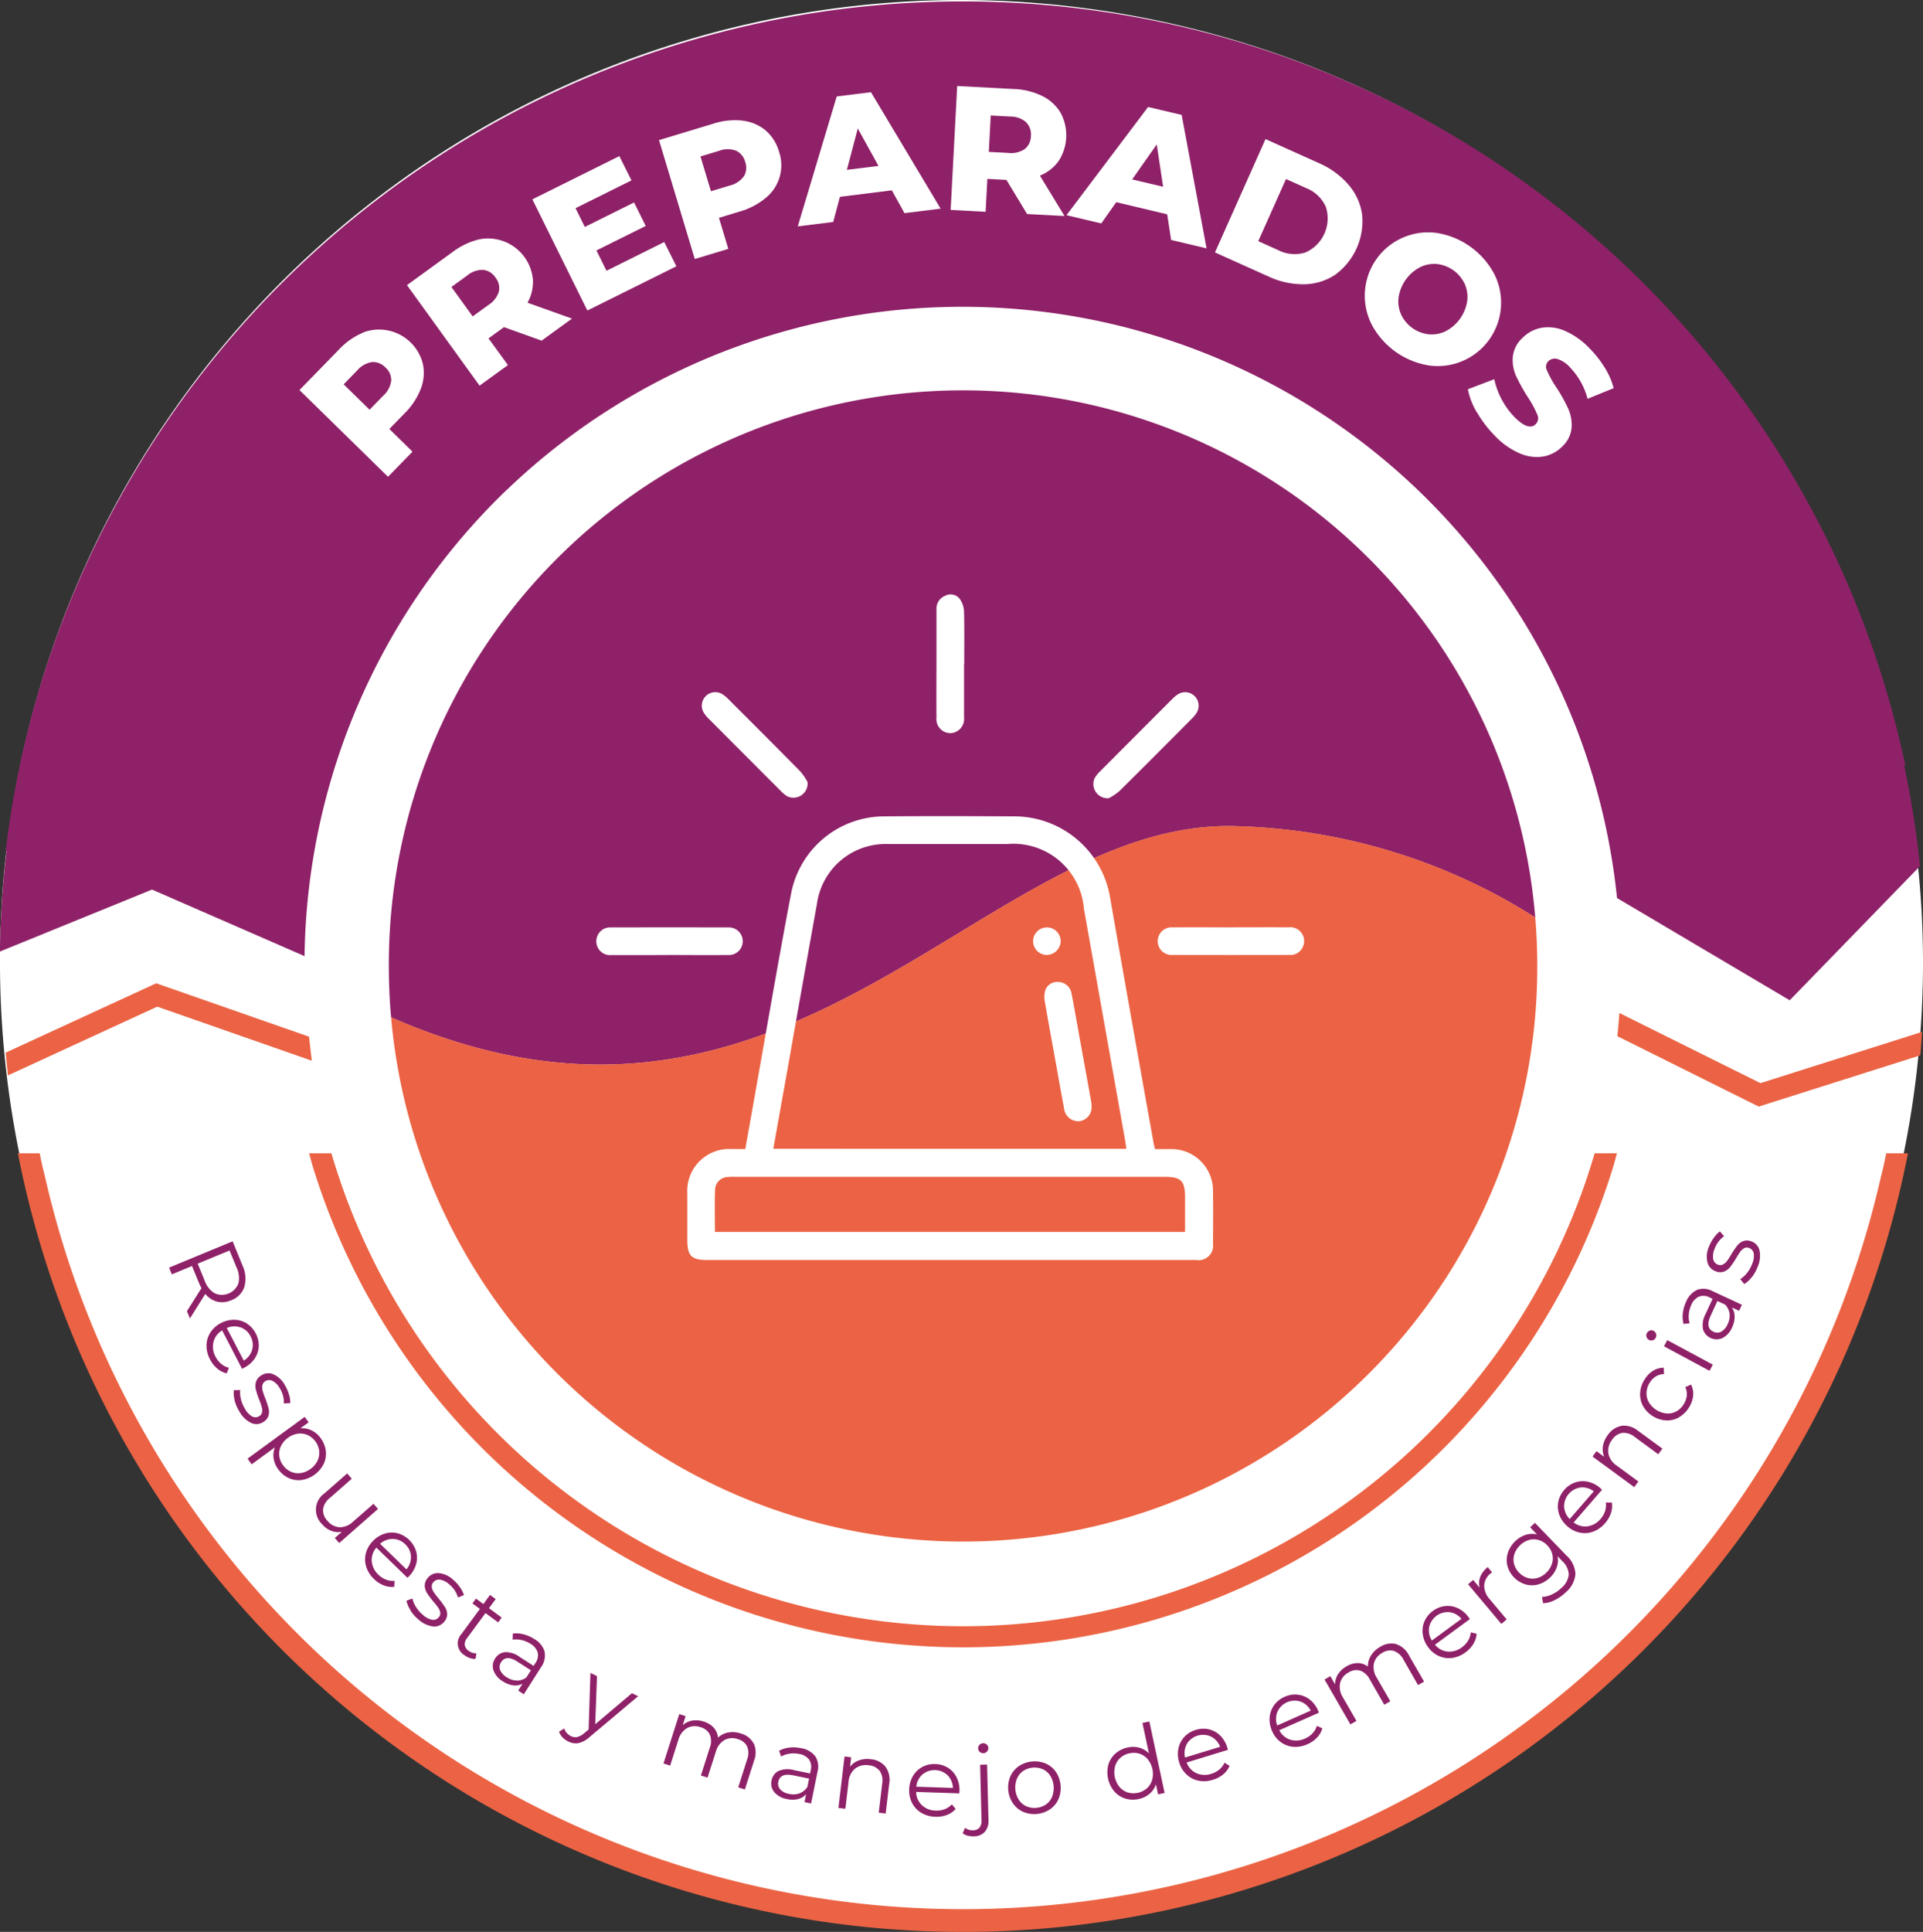 <svg xmlns="http://www.w3.org/2000/svg" width="79.287" height="79.631" viewBox="0 0 79.287 79.631">
    <rect x="0" y="0" width="79.287" height="79.631" fill="#333333" stroke="none"/>
    <g data-name="Grupo 1239">
        <path data-name="Trazado 1945" d="M1578.474 39.871A39.644 39.644 0 1 1 1538.83.056a39.73 39.73 0 0 1 39.644 39.815" transform="translate(-1499.187 -.056)" style="fill:#fff"/>
        <path data-name="Trazado 1946" d="M1561.339 86q0 1.069.093 2.114c16.689 7.311 24.516-8.349 34.99-7.873a24.147 24.147 0 0 1 12.185 3.758 23.674 23.674 0 0 0-47.268 2" transform="translate(-1545.307 -46.179)" style="fill:#8f2168"/>
        <path data-name="Trazado 1947" d="M1561.7 139.615a23.674 23.674 0 0 0 47.258-2.114q0-1.011-.083-2a24.146 24.146 0 0 0-12.185-3.758c-10.473-.475-18.3 15.185-34.99 7.874" transform="translate(-1545.575 -97.685)" style="fill:#eb6344"/>
        <path data-name="Trazado 1948" d="m1512.71 160.007-6.374-2.229-6.159 2.835v-.03l-.091-.91 6.208-2.858 6.3 2.2a.045.045 0 0 0 0 .01z" transform="translate(-1499.853 -116.284)" style="fill:#eb6344"/>
        <path data-name="Trazado 1949" d="m1770.267 162.324-6.667 2.113-5.817-2.89c-.022.32-.049.639-.083.956l5.827 2.9 6.665-2.112z" transform="translate(-1691.015 -119.791)" style="fill:#eb6344"/>
        <path data-name="Trazado 1950" d="M1548.863 184.812a28.043 28.043 0 0 0 53.4 0c.077-.223.166-.539.26-.893h-.918a27.142 27.142 0 0 1-52.084 0h-.919c.094.354.184.672.26.893" transform="translate(-1535.856 -136.38)" style="fill:#eb6344"/>
        <path data-name="Trazado 1951" d="M1579.095 183.918c-.081.41-.154.74-.2.893a38.821 38.821 0 0 1-75.732 0 12.08 12.08 0 0 1-.2-.893h-.9a39.7 39.7 0 0 0 77.929 0z" transform="translate(-1501.325 -136.379)" style="fill:#eb6344"/>
        <path data-name="Trazado 1952" d="m1577.7 31.666.041-.052a39.735 39.735 0 0 0-78.323 3.57l.038-.011a40.262 40.262 0 0 0-.273 4.133l6.273-2.554 6.288 2.743a27.163 27.163 0 0 1 8.071-18.961l.02-.02c.1-.1.21-.2.315-.3.084-.08.168-.161.253-.239l.087-.08a27.137 27.137 0 0 1 45.368 17.205l7.12 4.215 5.374-5.532a39.544 39.544 0 0 0-.648-4.115" transform="translate(-1499.187 -.084)" style="fill:#8f2168"/>
        <path data-name="Trazado 1953" d="M1549.7 52.646a1.86 1.86 0 0 1 2.451 1.3 1.8 1.8 0 0 1-.084 1.022 2.916 2.916 0 0 1-.677 1.023l-.621.638.954.935-1.009 1.035-3.65-3.575 1.63-1.672a2.914 2.914 0 0 1 1.005-.7m1.147 1.992a.686.686 0 0 0-.236-.548.7.7 0 0 0-.554-.226 1 1 0 0 0-.61.343l-.561.575 1.069 1.047.56-.575a1.009 1.009 0 0 0 .331-.616" transform="translate(-1534.716 -38.946)" style="fill:#fff"/>
        <path data-name="Trazado 1954" d="m1568.228 41.7-.638.463.8 1.1-1.169.848-2.993-4.143 1.89-1.371a2.912 2.912 0 0 1 1.109-.52 1.858 1.858 0 0 1 2.192 1.657 1.759 1.759 0 0 1-.221.959l1.832.655-1.252.908zm-.859-2.362a1 1 0 0 0-.659.235l-.649.471.876 1.213.65-.471a1.011 1.011 0 0 0 .43-.551.687.687 0 0 0-.14-.579.694.694 0 0 0-.508-.317" transform="translate(-1547.448 -28.215)" style="fill:#fff"/>
        <path data-name="Trazado 1955" d="m1589.708 28.5.5 1-3.671 1.824-2.267-4.583 3.586-1.782.5 1-2.306 1.146.382.773 2.031-1.009.48.969-2.032 1.009.415.838z" transform="translate(-1562.32 -18.524)" style="fill:#fff"/>
        <path data-name="Trazado 1956" d="M1607.98 19.244a1.784 1.784 0 0 1 .943.4 1.807 1.807 0 0 1 .555.882 1.729 1.729 0 0 1-.542 1.893 2.911 2.911 0 0 1-1.085.569l-.852.258.385 1.28-1.382.418-1.474-4.9 2.233-.676a2.9 2.9 0 0 1 1.218-.128m.045 2.3a.687.687 0 0 0 .057-.594.7.7 0 0 0-.376-.466.992.992 0 0 0-.7.005l-.768.232.432 1.434.768-.232a1.009 1.009 0 0 0 .586-.38" transform="translate(-1577.356 -14.268)" style="fill:#fff"/>
        <path data-name="Trazado 1957" d="m1630.587 18.8-2.141.267-.276 1.036-1.462.182 1.606-5.355 1.411-.176 2.872 4.8-1.49.186zm-.551-1.007-.853-1.543-.45 1.705z" transform="translate(-1593.815 -10.954)" style="fill:#fff"/>
        <path data-name="Trazado 1958" d="m1653.44 17.637-.786-.042-.072 1.357-1.442-.077.27-5.108 2.33.124a2.9 2.9 0 0 1 1.189.294 1.785 1.785 0 0 1 .751.7 1.95 1.95 0 0 1-.086 1.971 1.755 1.755 0 0 1-.774.606l1.015 1.664-1.543-.082zm.812-2.379a1 1 0 0 0-.659-.232l-.8-.043-.079 1.5.8.042a1 1 0 0 0 .68-.158.686.686 0 0 0 .255-.539.7.7 0 0 0-.2-.567" transform="translate(-1611.944 -10.222)" style="fill:#fff"/>
        <path data-name="Trazado 1959" d="m1673.809 21.542-2.1-.5-.618.875-1.434-.339 3.365-4.46 1.384.327 1.027 5.5-1.461-.346zm-.167-1.136-.263-1.744-1.014 1.442z" transform="translate(-1625.685 -12.708)" style="fill:#fff"/>
        <path data-name="Trazado 1960" d="m1695.467 22.232 2.2.989a3.376 3.376 0 0 1 1.229.9 2.371 2.371 0 0 1 .555 1.226 2.735 2.735 0 0 1-1.1 2.468 2.359 2.359 0 0 1-1.282.4 3.369 3.369 0 0 1-1.485-.323l-2.2-.989zm.533 4.58a1.476 1.476 0 0 0 1.114.092 1.534 1.534 0 0 0 .84-1.881 1.482 1.482 0 0 0-.81-.772l-.832-.374-1.144 2.561z" transform="translate(-1643.289 -16.498)" style="fill:#fff"/>
        <path data-name="Trazado 1961" d="M1717.627 40.9a2.613 2.613 0 0 1 2.671-3.781 3.26 3.26 0 0 1 2.374 1.684 2.613 2.613 0 0 1-2.672 3.782 3.259 3.259 0 0 1-2.374-1.685m2.357.4a1.309 1.309 0 0 0 .7-.133 1.687 1.687 0 0 0 .88-1.247 1.317 1.317 0 0 0-.108-.707 1.437 1.437 0 0 0-1.142-.811 1.308 1.308 0 0 0-.7.134 1.687 1.687 0 0 0-.881 1.246 1.313 1.313 0 0 0 .108.707 1.433 1.433 0 0 0 1.142.811" transform="translate(-1661.068 -27.519)" style="fill:#fff"/>
        <path data-name="Trazado 1962" d="M1734.188 55.747a2.977 2.977 0 0 1-.377-.963l1.09-.413a3.232 3.232 0 0 0 .827 1.554q.585.592.88.3a.345.345 0 0 0 .064-.4 4.355 4.355 0 0 0-.378-.7 7.3 7.3 0 0 1-.488-.873 1.63 1.63 0 0 1-.143-.794 1.237 1.237 0 0 1 .406-.794 1.463 1.463 0 0 1 .778-.412 1.706 1.706 0 0 1 .958.123 3.133 3.133 0 0 1 1.03.731 4.4 4.4 0 0 1 .618.786 3.054 3.054 0 0 1 .37.847l-1.075.439a2.984 2.984 0 0 0-.715-1.285 1.19 1.19 0 0 0-.532-.357.383.383 0 0 0-.374.094.33.33 0 0 0-.053.382 4.209 4.209 0 0 0 .378.684 7.074 7.074 0 0 1 .491.876 1.676 1.676 0 0 1 .146.791 1.21 1.21 0 0 1-.4.794 1.435 1.435 0 0 1-.77.4 1.734 1.734 0 0 1-.961-.126 3.1 3.1 0 0 1-1.03-.726 4.731 4.731 0 0 1-.738-.965" transform="translate(-1673.29 -38.74)" style="fill:#fff"/>
        <path data-name="Trazado 1963" d="m1526.943 200.828.6-.949a2.112 2.112 0 0 1-.1-.206l-.291-.706-.831.344-.114-.278 2.621-1.084.4.983a1.288 1.288 0 0 1 .085.887.883.883 0 0 1-.542.558.919.919 0 0 1-.583.059.931.931 0 0 1-.488-.319l-.634 1.013zm1.148-.734a.731.731 0 0 0 .972-.4.992.992 0 0 0-.075-.667l-.287-.7-1.314.543.287.7a.98.98 0 0 0 .418.525" transform="translate(-1519.236 -146.783)" style="fill:#8f2168"/>
        <path data-name="Trazado 1964" d="m1533.661 212.488-.821-1.585a.763.763 0 0 0-.358.475.848.848 0 0 0 .087.613.917.917 0 0 0 .231.292.793.793 0 0 0 .318.16l-.091.23a.915.915 0 0 1-.393-.2 1.2 1.2 0 0 1-.295-.375 1.186 1.186 0 0 1-.144-.582 1.01 1.01 0 0 1 .161-.53 1.1 1.1 0 0 1 .431-.384 1.138 1.138 0 0 1 .559-.137.979.979 0 0 1 .513.154 1.1 1.1 0 0 1 .49.946.986.986 0 0 1-.17.5 1.156 1.156 0 0 1-.436.378zm-.067-1.71a.769.769 0 0 0-.564.026l.7 1.344a.773.773 0 0 0 .346-.448.733.733 0 0 0-.066-.554.722.722 0 0 0-.412-.369" transform="translate(-1523.68 -156.064)" style="fill:#8f2168"/>
        <path data-name="Trazado 1965" d="M1536.582 220.1a1.075 1.075 0 0 1-.034-.416l.261-.008a1.089 1.089 0 0 0 .03.377 1.34 1.34 0 0 0 .164.395.811.811 0 0 0 .3.32.291.291 0 0 0 .293-.016.231.231 0 0 0 .116-.163.5.5 0 0 0-.016-.219 2.814 2.814 0 0 0-.107-.3 3.594 3.594 0 0 1-.134-.408.623.623 0 0 1 .005-.321.478.478 0 0 1 .228-.272.526.526 0 0 1 .489-.04 1 1 0 0 1 .47.44 1.6 1.6 0 0 1 .17.381 1.148 1.148 0 0 1 .056.366l-.263.014a1.081 1.081 0 0 0-.174-.632.727.727 0 0 0-.3-.3.3.3 0 0 0-.29.015.252.252 0 0 0-.124.17.482.482 0 0 0 .012.224 3.069 3.069 0 0 0 .109.314 3.674 3.674 0 0 1 .132.4.6.6 0 0 1 0 .312.457.457 0 0 1-.218.264.514.514 0 0 1-.5.035 1.111 1.111 0 0 1-.479-.465 1.637 1.637 0 0 1-.2-.463" transform="translate(-1526.905 -162.381)" style="fill:#8f2168"/>
        <path data-name="Trazado 1966" d="M1541.984 227.338a.974.974 0 0 1-.085.534 1.229 1.229 0 0 1-.913.667.97.97 0 0 1-.532-.081 1.1 1.1 0 0 1-.431-.361 1.013 1.013 0 0 1-.189-.442.891.891 0 0 1 .052-.463l-.959.7-.17-.233 2.357-1.722.162.223-.34.248a.883.883 0 0 1 .464.086 1 1 0 0 1 .374.322 1.1 1.1 0 0 1 .21.52m-1.445.859a.729.729 0 0 0 .405.058.89.89 0 0 0 .411-.172.881.881 0 0 0 .288-.338.749.749 0 0 0 .069-.4.836.836 0 0 0-.478-.658.746.746 0 0 0-.4-.056.884.884 0 0 0-.41.171.9.9 0 0 0-.289.339.733.733 0 0 0-.07.4.8.8 0 0 0 .156.391.81.81 0 0 0 .322.267" transform="translate(-1528.551 -167.534)" style="fill:#8f2168"/>
        <path data-name="Trazado 1967" d="m1552.238 236.414-1.6 1.405-.182-.208.293-.256a.788.788 0 0 1-.432-.036.939.939 0 0 1-.38-.272.828.828 0 0 1 .1-1.282l.93-.815.189.217-.909.8a.714.714 0 0 0-.275.462.627.627 0 0 0 .181.473.7.7 0 0 0 .5.266.791.791 0 0 0 .556-.229l.842-.737z" transform="translate(-1536.652 -174.216)" style="fill:#8f2168"/>
        <path data-name="Trazado 1968" d="m1559.3 246.249-1.281-1.242a.764.764 0 0 0-.19.564.851.851 0 0 0 .277.554.927.927 0 0 0 .311.2.8.8 0 0 0 .352.05l-.013.247a.91.91 0 0 1-.435-.06 1.2 1.2 0 0 1-.4-.262 1.187 1.187 0 0 1-.321-.506 1.009 1.009 0 0 1-.015-.554 1.105 1.105 0 0 1 .287-.5 1.143 1.143 0 0 1 .486-.308.977.977 0 0 1 .535-.017 1.1 1.1 0 0 1 .764.741.983.983 0 0 1 0 .533 1.158 1.158 0 0 1-.294.5zm-.6-1.6a.771.771 0 0 0-.527.2l1.086 1.053a.775.775 0 0 0 .186-.534.734.734 0 0 0-.237-.5.725.725 0 0 0-.508-.218" transform="translate(-1542.501 -181.214)" style="fill:#8f2168"/>
        <path data-name="Trazado 1969" d="M1564.324 252.349a1.071 1.071 0 0 1-.164-.383l.245-.091a1.1 1.1 0 0 0 .147.349 1.35 1.35 0 0 0 .281.322.8.8 0 0 0 .389.207.29.29 0 0 0 .272-.108.232.232 0 0 0 .059-.191.509.509 0 0 0-.084-.2 2.822 2.822 0 0 0-.2-.252 3.63 3.63 0 0 1-.256-.344.615.615 0 0 1-.1-.306.48.48 0 0 1 .13-.33.526.526 0 0 1 .451-.193 1 1 0 0 1 .585.268 1.618 1.618 0 0 1 .282.308 1.151 1.151 0 0 1 .169.329l-.245.1a1.074 1.074 0 0 0-.365-.544.728.728 0 0 0-.381-.192.3.3 0 0 0-.271.107.252.252 0 0 0-.064.2.492.492 0 0 0 .082.209 3.161 3.161 0 0 0 .2.263 3.733 3.733 0 0 1 .252.338.607.607 0 0 1 .1.3.458.458 0 0 1-.124.319.515.515 0 0 1-.463.192 1.105 1.105 0 0 1-.6-.289 1.633 1.633 0 0 1-.333-.376" transform="translate(-1547.401 -185.986)" style="fill:#8f2168"/>
        <path data-name="Trazado 1970" d="M1573.1 256.964a.543.543 0 0 1-.228-.029.8.8 0 0 1-.223-.117.567.567 0 0 1-.134-.871l.764-1.039-.306-.227.144-.2.306.226.276-.376.232.171-.276.376.522.385-.144.2-.522-.385-.755 1.026a.4.4 0 0 0-.1.29.361.361 0 0 0 .161.242.524.524 0 0 0 .155.08.431.431 0 0 0 .164.02z" transform="translate(-1553.493 -188.589)" style="fill:#8f2168"/>
        <path data-name="Trazado 1971" d="M1580.086 261.193a.81.81 0 0 1-.144.642l-.71 1.116-.232-.151.179-.281a.66.66 0 0 1-.38.065 1 1 0 0 1-.427-.163.877.877 0 0 1-.387-.449.552.552 0 0 1 .064-.494.544.544 0 0 1 .4-.263.959.959 0 0 1 .617.2l.57.365.07-.109a.548.548 0 0 0 .1-.437.636.636 0 0 0-.3-.364 1.139 1.139 0 0 0-.364-.153.98.98 0 0 0-.369-.017l.006-.251a1.144 1.144 0 0 1 .442.03 1.512 1.512 0 0 1 .443.195.9.9 0 0 1 .427.521m-1.145 1.194a.665.665 0 0 0 .392-.132l.187-.294-.563-.361q-.461-.295-.666.027a.35.35 0 0 0-.039.324.647.647 0 0 0 .277.3.755.755 0 0 0 .412.131" transform="translate(-1557.635 -193.114)" style="fill:#8f2168"/>
        <path data-name="Trazado 1972" d="m1591.806 267.712-2 1.681a1.016 1.016 0 0 1-.456.252.667.667 0 0 1-.423-.066.844.844 0 0 1-.238-.17.624.624 0 0 1-.144-.233l.214-.135a.531.531 0 0 0 .279.317.39.39 0 0 0 .259.036.735.735 0 0 0 .293-.164l.174-.145.076-2.334.27.132-.073 1.984 1.514-1.279z" transform="translate(-1565.495 -197.795)" style="fill:#8f2168"/>
        <path data-name="Trazado 1973" d="M1608.984 274.523a.932.932 0 0 1 .01.719l-.377 1.179-.274-.088.368-1.152a.726.726 0 0 0 0-.532.583.583 0 0 0-.377-.3.678.678 0 0 0-.56.036.8.8 0 0 0-.354.481l-.341 1.067-.274-.088.368-1.152a.726.726 0 0 0 0-.532.588.588 0 0 0-.381-.306.678.678 0 0 0-.558.036.8.8 0 0 0-.356.48l-.341 1.067-.274-.088.65-2.034.262.084-.119.371a.767.767 0 0 1 .393-.189.991.991 0 0 1 .476.042.913.913 0 0 1 .407.25.7.7 0 0 1 .177.411.828.828 0 0 1 .423-.212 1.041 1.041 0 0 1 .517.04.846.846 0 0 1 .529.413" transform="translate(-1577.906 -202.66)" style="fill:#8f2168"/>
        <path data-name="Trazado 1974" d="M1624.276 278.965a.807.807 0 0 1 .094.651l-.265 1.3-.27-.055.067-.326a.659.659 0 0 1-.332.2.993.993 0 0 1-.457 0 .877.877 0 0 1-.521-.281.553.553 0 0 1-.116-.484.547.547 0 0 1 .281-.39.959.959 0 0 1 .646-.037l.662.136.026-.128a.546.546 0 0 0-.066-.442.636.636 0 0 0-.411-.232 1.146 1.146 0 0 0-.394-.012.971.971 0 0 0-.35.117l-.084-.237a1.146 1.146 0 0 1 .423-.13 1.512 1.512 0 0 1 .483.023.9.9 0 0 1 .585.334m-.643 1.526a.666.666 0 0 0 .319-.264l.07-.342-.655-.135q-.536-.11-.613.264a.35.35 0 0 0 .08.317.647.647 0 0 0 .368.185.756.756 0 0 0 .431-.025" transform="translate(-1590.664 -206.579)" style="fill:#8f2168"/>
        <path data-name="Trazado 1975" d="M1635.145 280.5a.914.914 0 0 1 .155.7l-.146 1.229-.286-.034.143-1.2a.708.708 0 0 0-.105-.524.622.622 0 0 0-.45-.23.727.727 0 0 0-.565.139.774.774 0 0 0-.266.539l-.132 1.113-.286-.034.251-2.12.274.033-.046.391a.8.8 0 0 1 .36-.262 1.04 1.04 0 0 1 .493-.049.869.869 0 0 1 .606.307" transform="translate(-1598.637 -207.677)" style="fill:#8f2168"/>
        <path data-name="Trazado 1976" d="m1646.586 282.49-1.781-.061a.763.763 0 0 0 .236.546.845.845 0 0 0 .576.225.924.924 0 0 0 .367-.058.8.8 0 0 0 .294-.2l.155.192a.91.91 0 0 1-.363.247 1.194 1.194 0 0 1-.471.073 1.181 1.181 0 0 1-.576-.16 1.011 1.011 0 0 1-.381-.4 1.107 1.107 0 0 1-.123-.565 1.147 1.147 0 0 1 .155-.555.983.983 0 0 1 .386-.373 1.039 1.039 0 0 1 .537-.12 1.025 1.025 0 0 1 .525.156.976.976 0 0 1 .355.4 1.151 1.151 0 0 1 .114.567zm-1.52-.781a.773.773 0 0 0-.254.505l1.51.052a.773.773 0 0 0-.219-.521.781.781 0 0 0-1.036-.036" transform="translate(-1607.032 -208.568)" style="fill:#8f2168"/>
        <path data-name="Trazado 1977" d="M1653.266 281.779a.5.5 0 0 1-.2-.1l.1-.222a.489.489 0 0 0 .335.1.333.333 0 0 0 .259-.108.437.437 0 0 0 .083-.3l-.057-2.293.287-.007.057 2.293a.669.669 0 0 1-.15.479.6.6 0 0 1-.457.186.914.914 0 0 1-.255-.028m.5-3.454a.2.2 0 0 1-.064-.145.2.2 0 0 1 .057-.144.2.2 0 0 1 .148-.065.206.206 0 0 1 .151.055.19.19 0 0 1 .064.139.212.212 0 0 1-.357.159" transform="translate(-1613.374 -206.115)" style="fill:#8f2168"/>
        <path data-name="Trazado 1978" d="M1660.952 282.941a1.019 1.019 0 0 1-.42-.353 1.181 1.181 0 0 1-.1-1.117 1.016 1.016 0 0 1 .354-.418 1.186 1.186 0 0 1 1.106-.1 1 1 0 0 1 .419.351 1.195 1.195 0 0 1 .1 1.116 1.007 1.007 0 0 1-.352.42 1.169 1.169 0 0 1-1.106.1m.94-.3a.722.722 0 0 0 .255-.318.982.982 0 0 0-.074-.866.72.72 0 0 0-.306-.269.852.852 0 0 0-.811.07.736.736 0 0 0-.257.318.964.964 0 0 0 .075.866.734.734 0 0 0 .307.269.853.853 0 0 0 .811-.07" transform="translate(-1618.77 -208.259)" style="fill:#8f2168"/>
        <path data-name="Trazado 1979" d="m1677.9 274.494.629 2.946-.269.058-.088-.413a.882.882 0 0 1-.266.393 1 1 0 0 1-.445.212 1.082 1.082 0 0 1-.56-.021.983.983 0 0 1-.453-.3 1.225 1.225 0 0 1-.236-1.1.973.973 0 0 1 .292-.455 1.093 1.093 0 0 1 .5-.247 1.006 1.006 0 0 1 .479.007.886.886 0 0 1 .4.236l-.268-1.255zm-.1 2.755a.737.737 0 0 0 .215-.347.964.964 0 0 0-.181-.85.733.733 0 0 0-.339-.228.793.793 0 0 0-.415-.017.8.8 0 0 0-.377.187.731.731 0 0 0-.216.347.961.961 0 0 0 .181.85.733.733 0 0 0 .339.228.846.846 0 0 0 .792-.17" transform="translate(-1630.511 -203.536)" style="fill:#8f2168"/>
        <path data-name="Trazado 1980" d="m1689.527 276.518-1.7.521a.763.763 0 0 0 .4.44.845.845 0 0 0 .617.025.916.916 0 0 0 .328-.174.8.8 0 0 0 .215-.284l.209.131a.915.915 0 0 1-.264.352 1.2 1.2 0 0 1-.422.222 1.18 1.18 0 0 1-.6.036 1.006 1.006 0 0 1-.49-.255 1.108 1.108 0 0 1-.3-.494 1.148 1.148 0 0 1-.033-.576.989.989 0 0 1 .245-.478 1.04 1.04 0 0 1 .469-.288 1.028 1.028 0 0 1 .547-.023.975.975 0 0 1 .464.259 1.153 1.153 0 0 1 .291.5zm-1.69-.245a.774.774 0 0 0-.077.561l1.445-.442a.77.77 0 0 0-.376-.422.782.782 0 0 0-.992.3" transform="translate(-1638.899 -204.39)" style="fill:#8f2168"/>
        <path data-name="Trazado 1981" d="m1704.14 270.944-1.63.721a.762.762 0 0 0 .45.389.844.844 0 0 0 .616-.049.922.922 0 0 0 .305-.213.8.8 0 0 0 .179-.308l.223.105a.912.912 0 0 1-.219.381 1.2 1.2 0 0 1-.392.271 1.179 1.179 0 0 1-.588.107 1.006 1.006 0 0 1-.517-.195 1.106 1.106 0 0 1-.355-.455 1.147 1.147 0 0 1-.1-.568.988.988 0 0 1 .185-.5 1.044 1.044 0 0 1 .432-.342 1.027 1.027 0 0 1 .541-.089.975.975 0 0 1 .492.2 1.157 1.157 0 0 1 .349.46zm-1.707-.041a.775.775 0 0 0-.01.566l1.382-.612a.772.772 0 0 0-.424-.374.782.782 0 0 0-.949.42" transform="translate(-1649.763 -200.346)" style="fill:#8f2168"/>
        <path data-name="Trazado 1982" d="M1713.837 262.077a.928.928 0 0 1 .538.476l.618 1.072-.249.144-.6-1.048a.724.724 0 0 0-.392-.359.582.582 0 0 0-.478.076.68.68 0 0 0-.35.44.8.8 0 0 0 .118.586l.559.97-.249.144-.6-1.047a.725.725 0 0 0-.392-.359.586.586 0 0 0-.482.077.682.682 0 0 0-.348.438.8.8 0 0 0 .116.587l.559.97-.249.144-1.066-1.849.238-.138.195.337a.772.772 0 0 1 .123-.418 1 1 0 0 1 .351-.325.91.91 0 0 1 .458-.134.7.7 0 0 1 .422.145.836.836 0 0 1 .128-.456 1.046 1.046 0 0 1 .377-.357.847.847 0 0 1 .661-.116" transform="translate(-1656.277 -194.31)" style="fill:#8f2168"/>
        <path data-name="Trazado 1983" d="m1728.51 256.6-1.438 1.055a.761.761 0 0 0 .523.283.847.847 0 0 0 .592-.18.923.923 0 0 0 .252-.273.8.8 0 0 0 .109-.339l.241.055a.916.916 0 0 1-.133.419 1.2 1.2 0 0 1-.325.349 1.184 1.184 0 0 1-.552.231 1.008 1.008 0 0 1-.547-.079 1.105 1.105 0 0 1-.445-.368 1.149 1.149 0 0 1-.22-.533.989.989 0 0 1 .073-.532 1.048 1.048 0 0 1 .349-.427 1.031 1.031 0 0 1 .509-.2.975.975 0 0 1 .524.092 1.15 1.15 0 0 1 .439.374zm-1.677.327a.775.775 0 0 0 .112.555l1.219-.894a.771.771 0 0 0-.494-.274.783.783 0 0 0-.837.614" transform="translate(-1667.907 -189.861)" style="fill:#8f2168"/>
        <path data-name="Trazado 1984" d="M1734.343 250.274a1.024 1.024 0 0 1 .309-.4l.18.214-.055.041a.681.681 0 0 0-.27.5.826.826 0 0 0 .227.567l.7.833-.22.185-1.372-1.634.211-.178.268.32a.7.7 0 0 1 .023-.443" transform="translate(-1673.312 -185.278)" style="fill:#8f2168"/>
        <path data-name="Trazado 1985" d="m1741.184 242.831 1.3 1.346a1.088 1.088 0 0 1 .369.764 1.1 1.1 0 0 1-.392.746 1.782 1.782 0 0 1-.464.329 1.143 1.143 0 0 1-.477.127l-.047-.259a1.09 1.09 0 0 0 .418-.107 1.4 1.4 0 0 0 .387-.268.823.823 0 0 0 .3-.551.8.8 0 0 0-.271-.554l-.189-.2a.868.868 0 0 1-.037.466 1.082 1.082 0 0 1-.271.411 1.132 1.132 0 0 1-.483.285.969.969 0 0 1-.533 0 1.1 1.1 0 0 1-.746-.771.973.973 0 0 1 .021-.53 1.146 1.146 0 0 1 .3-.475 1.082 1.082 0 0 1 .428-.263.883.883 0 0 1 .473-.019l-.285-.294zm.7 1.689a.717.717 0 0 0 .015-.4.789.789 0 0 0-.208-.364.78.78 0 0 0-.354-.218.723.723 0 0 0-.4 0 .865.865 0 0 0-.37.221.879.879 0 0 0-.23.36.71.71 0 0 0-.015.4.848.848 0 0 0 .564.583.718.718 0 0 0 .4 0 .858.858 0 0 0 .367-.218.875.875 0 0 0 .23-.363" transform="translate(-1677.897 -180.059)" style="fill:#8f2168"/>
        <path data-name="Trazado 1986" d="m1750 236.539-1.17 1.347a.76.76 0 0 0 .573.16.849.849 0 0 0 .537-.306.925.925 0 0 0 .186-.322.8.8 0 0 0 .031-.354h.247a.914.914 0 0 1-.037.439 1.206 1.206 0 0 1-.24.412 1.183 1.183 0 0 1-.487.348 1 1 0 0 1-.551.044 1.1 1.1 0 0 1-.515-.261 1.145 1.145 0 0 1-.333-.471.987.987 0 0 1-.045-.535 1.042 1.042 0 0 1 .246-.493 1.03 1.03 0 0 1 .452-.31.973.973 0 0 1 .531-.027 1.15 1.15 0 0 1 .511.268zm-1.563.69a.773.773 0 0 0 .231.516l.992-1.142a.772.772 0 0 0-.542-.158.784.784 0 0 0-.681.784" transform="translate(-1683.947 -175.132)" style="fill:#8f2168"/>
        <path data-name="Trazado 1987" d="M1754.933 227.33a.909.909 0 0 1 .687.21l1 .731-.17.232-.974-.715a.707.707 0 0 0-.507-.165.624.624 0 0 0-.421.28.73.73 0 0 0-.157.562.774.774 0 0 0 .338.5l.9.662-.17.233-1.719-1.262.163-.223.317.233a.8.8 0 0 1-.051-.442 1.049 1.049 0 0 1 .2-.455.872.872 0 0 1 .565-.378" transform="translate(-1688.078 -168.56)" style="fill:#8f2168"/>
        <path data-name="Trazado 1988" d="M1762.953 220.149a1 1 0 0 1-.534.131 1.177 1.177 0 0 1-.955-.587 1 1 0 0 1-.123-.536 1.148 1.148 0 0 1 .178-.555 1.1 1.1 0 0 1 .349-.364.815.815 0 0 1 .446-.128l.012.26a.672.672 0 0 0-.342.1.794.794 0 0 0-.251.26.84.84 0 0 0-.129.409.729.729 0 0 0 .1.4.966.966 0 0 0 .741.455.727.727 0 0 0 .4-.093.832.832 0 0 0 .3-.3.811.811 0 0 0 .119-.341.655.655 0 0 0-.061-.351l.236-.107a.817.817 0 0 1 .088.458 1.107 1.107 0 0 1-.165.475 1.152 1.152 0 0 1-.413.411" transform="translate(-1693.717 -161.731)" style="fill:#8f2168"/>
        <path data-name="Trazado 1989" d="M1762.613 212.534a.2.2 0 0 1-.157-.016.194.194 0 0 1-.1-.121.2.2 0 0 1 .017-.161.208.208 0 0 1 .123-.1.187.187 0 0 1 .152.012.213.213 0 0 1-.039.39m.466.246.136-.254 1.878 1.01-.136.254z" transform="translate(-1694.468 -157.29)" style="fill:#8f2168"/>
        <path data-name="Trazado 1990" d="M1768.708 205.555a.8.8 0 0 1 .654.057l1.2.556-.116.25-.3-.14a.661.661 0 0 1 .115.369 1 1 0 0 1-.1.446.874.874 0 0 1-.393.444.585.585 0 0 1-.811-.36.969.969 0 0 1 .112-.639l.284-.615-.117-.055a.545.545 0 0 0-.445-.036.636.636 0 0 0-.319.349 1.146 1.146 0 0 0-.1.382.989.989 0 0 0 .033.369l-.249.027a1.158 1.158 0 0 1-.03-.443 1.537 1.537 0 0 1 .133-.466.9.9 0 0 1 .458-.494m1.335.976a.667.667 0 0 0-.184-.371l-.316-.147-.28.608q-.229.5.116.658a.347.347 0 0 0 .326-.005.648.648 0 0 0 .264-.316.762.762 0 0 0 .074-.426" transform="translate(-1698.741 -152.387)" style="fill:#8f2168"/>
        <path data-name="Trazado 1991" d="M1773.85 198.243a1.073 1.073 0 0 1-.307.281l-.166-.2a1.108 1.108 0 0 0 .279-.254 1.342 1.342 0 0 0 .211-.372.805.805 0 0 0 .067-.437.29.29 0 0 0-.191-.222.231.231 0 0 0-.2.007.513.513 0 0 0-.163.147 2.794 2.794 0 0 0-.172.269 3.6 3.6 0 0 1-.24.356.612.612 0 0 1-.256.192.476.476 0 0 1-.354-.014.527.527 0 0 1-.331-.363 1.006 1.006 0 0 1 .059-.642 1.617 1.617 0 0 1 .2-.368 1.134 1.134 0 0 1 .254-.268l.172.2a1.077 1.077 0 0 0-.392.524.733.733 0 0 0-.056.424.3.3 0 0 0 .19.221.25.25 0 0 0 .21-.005.489.489 0 0 0 .17-.146 3.21 3.21 0 0 0 .18-.279 3.694 3.694 0 0 1 .236-.349.594.594 0 0 1 .248-.188.454.454 0 0 1 .342.012.515.515 0 0 1 .333.375 1.112 1.112 0 0 1-.075.664 1.647 1.647 0 0 1-.245.439" transform="translate(-1701.626 -145.598)" style="fill:#8f2168"/>
        <path data-name="Trazado 1992" d="M1628.346 143.9h.646a1.712 1.712 0 0 1 1.732 1.747c.012.714.006 1.429 0 2.143a.6.6 0 0 1-.687.682H1609.876c-.657 0-.826-.17-.826-.83v-1.915a1.727 1.727 0 0 1 1.824-1.829h.565c.136-.757.27-1.5.4-2.249.494-2.762.963-5.529 1.49-8.285a3.918 3.918 0 0 1 3.862-3.179c1.768-.015 3.536-.01 5.3 0a4.009 4.009 0 0 1 4 3.407q.881 5.031 1.784 10.059c.013.075.035.148.059.25m-1.184-.014c-.018-.129-.029-.233-.047-.336l-1.7-9.553a2.917 2.917 0 0 0-3.166-2.671h-4.905a2.853 2.853 0 0 0-2.936 2.459q-.607 3.371-1.2 6.743c-.2 1.114-.4 2.227-.6 3.357zm2.422 3.428v-1.433c0-.674-.165-.838-.846-.838h-17.7a2.529 2.529 0 0 0-.313.007.542.542 0 0 0-.52.517c-.021.577-.006 1.155-.006 1.747z" transform="translate(-1580.711 -96.535)" style="fill:#fff"/>
        <path data-name="Trazado 1993" d="M1597.483 149.029c-.788 0-1.575.006-2.362 0a.57.57 0 0 1-.6-.77.558.558 0 0 1 .556-.369q2.419-.005 4.839 0a.57.57 0 1 1-.013 1.137c-.806.009-1.613 0-2.419 0" transform="translate(-1569.897 -109.662)" style="fill:#fff"/>
        <path data-name="Trazado 1994" d="M1687.285 147.882c.788 0 1.575-.006 2.363 0a.57.57 0 0 1 .6.77.559.559 0 0 1-.556.369q-2.419.005-4.839 0a.57.57 0 1 1 .013-1.137c.806-.009 1.613 0 2.419 0" transform="translate(-1636.515 -109.658)" style="fill:#fff"/>
        <path data-name="Trazado 1995" d="M1615.729 114.116a.585.585 0 0 1-.823.592 1.157 1.157 0 0 1-.266-.211q-1.5-1.5-3-3.006a1.318 1.318 0 0 1-.18-.22.556.556 0 0 1 .76-.776 1.381 1.381 0 0 1 .241.2c.994.994 1.99 1.986 2.976 2.988a2.414 2.414 0 0 1 .292.433" transform="translate(-1582.433 -81.879)" style="fill:#fff"/>
        <path data-name="Trazado 1996" d="M1674.565 114.78a.586.586 0 0 1-.589-.826 1.158 1.158 0 0 1 .211-.267q1.5-1.506 3-3.006a1.269 1.269 0 0 1 .219-.18.556.556 0 0 1 .773.763 1.408 1.408 0 0 1-.2.241c-.992 1-1.983 1.995-2.983 2.983a2.387 2.387 0 0 1-.432.292" transform="translate(-1628.843 -81.879)" style="fill:#fff"/>
        <path data-name="Trazado 1997" d="M1649.994 97.695v2.2a.589.589 0 0 1-.48.645.577.577 0 0 1-.658-.637c-.007-.817 0-1.635 0-2.452v-2a.57.57 0 0 1 .358-.565.475.475 0 0 1 .6.125.952.952 0 0 1 .179.517c.019.722.008 1.445.008 2.167" transform="translate(-1610.245 -70.328)" style="fill:#fff"/>
        <path data-name="Trazado 1998" d="M1668.058 161.7a.582.582 0 0 1-.49.643.593.593 0 0 1-.645-.549c-.123-.644-.235-1.291-.352-1.937-.145-.8-.294-1.609-.432-2.415a1.041 1.041 0 0 1 0-.449.517.517 0 0 1 .534-.39.57.57 0 0 1 .566.507c.085.41.152.823.227 1.234l.575 3.172c.013.075.017.151.02.184" transform="translate(-1623.054 -116.128)" style="fill:#fff"/>
        <path data-name="Trazado 1999" d="M1664.9 149.039a.568.568 0 1 1 .58-.547.585.585 0 0 1-.58.547" transform="translate(-1621.748 -109.676)" style="fill:#fff"/>
    </g>
</svg>
